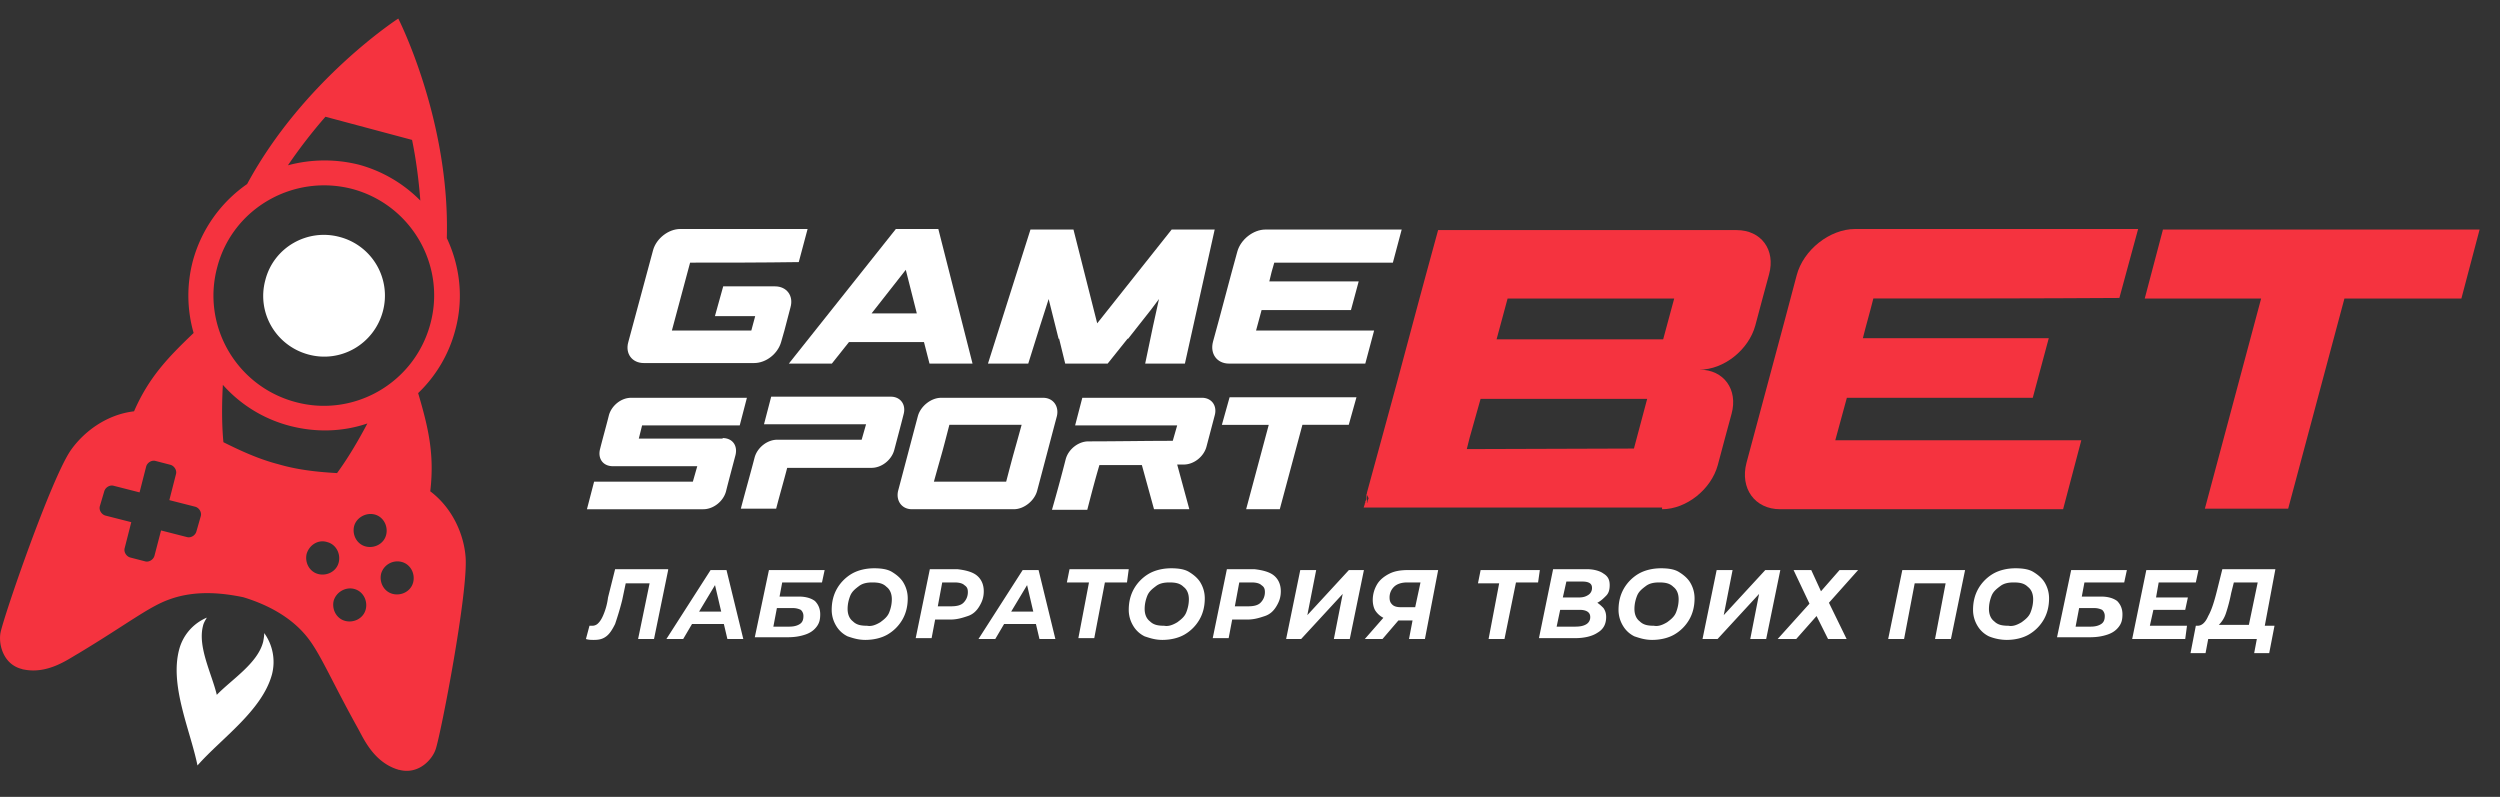 <svg width="160" height="51" fill="none" xmlns="http://www.w3.org/2000/svg"><rect width="100%" height="100%" fill="#333333" stroke="none"/><path fill-rule="evenodd" clip-rule="evenodd" d="M74.175 19.14l-.389 1.764-.494 2.366h2.542l1.906-8.58h-2.753l-4.766 6.003-1.519-6.002H65.95l-2.72 8.579h2.578l.741-2.366.565-1.765.176.706.46 1.836h.035l.388 1.589h2.718l1.271-1.589h.036l1.447-1.836.53-.706z" fill="#fff"/><path fill-rule="evenodd" clip-rule="evenodd" d="M158.694 14.69l-1.165 4.414h-7.485l-3.601 13.451h-5.331l3.601-13.451h-7.449l1.165-4.413h20.265zm-38.8 4.414c-.247.989-.424 1.553-.671 2.542h11.898l-1.024 3.813h-11.898c-.317 1.2-.423 1.518-.741 2.718h15.746l-1.165 4.413h-18.111c-1.624 0-2.578-1.341-2.154-2.965 1.059-3.99 2.154-7.98 3.213-12.004.423-1.624 2.118-2.965 3.742-2.965h18.111l-1.2 4.413c-5.508.035-10.203.035-15.746.035z" fill="#F5333F"/><path fill-rule="evenodd" clip-rule="evenodd" d="M81.553 16.81c-.14.458-.211.74-.317 1.2h5.72l-.495 1.835h-5.72c-.14.565-.211.742-.353 1.307h7.556l-.565 2.118h-8.72c-.777 0-1.236-.636-1.024-1.412.53-1.907 1.023-3.849 1.553-5.755.212-.777 1.024-1.412 1.8-1.412h8.72l-.564 2.118h-7.59zm-37.387 0c-.282 1.058-.635 2.365-1.165 4.342h5.084l.247-.918h-2.577l.53-1.907h3.318c.741 0 1.2.6.988 1.342l-.388 1.483-.212.741c-.212.741-.953 1.342-1.73 1.342h-7.06c-.742 0-1.201-.6-.99-1.342l1.59-5.896c.211-.741.988-1.341 1.73-1.341h8.155l-.565 2.118c-2.436.035-4.554.035-6.955.035z" fill="#fff"/><path fill-rule="evenodd" clip-rule="evenodd" d="M87.484 31.672v.812-.282l.036-.07v-.072l.035-.07.035-.107-.106-.212zm7.273-6.143h10.662l-.847 3.178c-3.566 0-7.132.035-10.697.035l.176-.706.706-2.507zm1.73-6.425h10.662l-.706 2.613H95.781l.706-2.613zm9.885 13.486c1.554 0 3.143-1.27 3.566-2.824.459-1.695.424-1.624.883-3.283.423-1.554-.494-2.825-2.048-2.825 1.554 0 3.142-1.27 3.566-2.824.459-1.695.424-1.624.883-3.283.423-1.554-.495-2.825-2.083-2.825h-19.1l-.742 2.719-.459 1.694-1.447 5.402-.953 3.495-.954 3.495v.036l-.035.105v.283l-.035.07-.035.071v.071l-.036.07v.036l-.035.105-.035.106h19.099v.106z" fill="#F5333F"/><path fill-rule="evenodd" clip-rule="evenodd" d="M58.676 20.057l-.706-2.789-2.189 2.79h2.895zm3.566 3.213h-2.754l-.353-1.377h-4.801l-1.095 1.377h-2.753l6.849-8.614h2.718l2.189 8.614zm-1.482 3.919c-.566 2.189-.354 1.341-.99 3.636h4.625c.6-2.295.389-1.447.989-3.636h-4.625zm-2.402 5.401c-.635 0-1.023-.53-.882-1.165.423-1.588.847-3.212 1.27-4.801.177-.636.848-1.165 1.483-1.165h6.532c.635 0 1.024.53.882 1.165-.423 1.589-.847 3.213-1.27 4.801-.177.636-.848 1.165-1.483 1.165h-6.532zm-2.577-2.648c.636 0 1.271-.494 1.448-1.13.176-.67.423-1.588.6-2.294.176-.636-.212-1.13-.812-1.13h-7.661l-.46 1.765h6.532l-.282.989h-5.402c-.635 0-1.27.494-1.447 1.13-.283 1.094-.6 2.189-.883 3.283h2.26c.247-.953.458-1.66.706-2.613h5.401zm18.076 2.648h2.26l-.777-2.86h.423c.636 0 1.271-.494 1.448-1.13l.53-2.012c.176-.635-.212-1.13-.813-1.13h-7.66l-.46 1.766h6.532l-.283.989c-1.8 0-3.6.035-5.401.035-.636 0-1.271.494-1.448 1.13a110.859 110.859 0 01-.882 3.248h2.26c.246-.954.493-1.907.776-2.86h2.718l.777 2.824zm-27.608-4.554c.636 0 .988.494.812 1.13-.176.67-.424 1.588-.6 2.295-.177.635-.812 1.13-1.448 1.13h-7.449l.459-1.766h6.32l.282-.988h-5.402c-.635 0-.988-.495-.812-1.13.177-.706.389-1.448.565-2.154.177-.6.777-1.094 1.412-1.094h7.414l-.459 1.765h-6.249l-.211.847h5.366v-.035zm40.565-2.612l-.494 1.765h-2.966l-1.448 5.401h-2.153l1.447-5.4h-3l.494-1.765h8.12z" fill="#fff"/><path d="M.035 40.481c-.141.706.141 2.013 1.342 2.33.035 0 .07.036.14.036 1.554.318 2.86-.671 3.496-1.024 3.107-1.871 4.519-3 5.825-3.46 1.73-.635 3.53-.388 4.731-.141 1.165.353 2.86 1.06 4.025 2.471.882 1.06 1.553 2.754 3.318 5.931.354.636.989 2.119 2.507 2.613.035 0 .07.035.141.035 1.236.318 2.119-.67 2.33-1.341.353-1.095 2.083-10.062 1.907-12.286-.106-1.413-.812-3.107-2.26-4.202.283-2.4-.14-4.13-.776-6.284a8.62 8.62 0 002.365-3.99c.565-2.047.318-4.13-.53-5.93.212-7.555-3.106-14.052-3.106-14.052s-6.073 3.92-9.674 10.592a8.791 8.791 0 00-3.46 4.872 8.688 8.688 0 00.036 4.66c-1.624 1.553-2.86 2.824-3.813 5.013-1.8.212-3.248 1.342-4.06 2.507C3.248 30.702.282 39.316.035 40.48zm21.536-10.203c-1.271-.07-2.542-.211-3.742-.564-1.236-.318-2.401-.848-3.53-1.413-.107-1.13-.107-2.365-.036-3.671a8.641 8.641 0 004.236 2.612c1.73.46 3.46.389 5.014-.141-.636 1.2-1.271 2.26-1.942 3.177zm-3.142-19.7a32.639 32.639 0 012.4-3.106l5.543 1.482c.247 1.2.424 2.507.53 3.884a8.76 8.76 0 00-3.919-2.295 9.035 9.035 0 00-4.554.036zm4.13 1.519c3.778 1.023 6.002 4.907 4.978 8.65-1.023 3.777-4.907 6.001-8.65 4.977-3.777-1.024-6.001-4.907-4.977-8.65.988-3.742 4.872-5.966 8.65-4.977zm3.142 23.865c.565.142.883.742.742 1.307-.141.565-.742.882-1.306.741-.565-.141-.883-.741-.742-1.306a1.084 1.084 0 011.306-.742zm-1.73-3.036c.566.142.883.742.742 1.306-.141.565-.741.883-1.306.742-.565-.141-.883-.741-.742-1.306.142-.53.742-.883 1.307-.742zm-1.306 4.766c.565.142.883.742.742 1.307-.142.564-.742.882-1.307.741-.564-.141-.882-.741-.741-1.306.177-.565.777-.883 1.306-.742zm-1.73-3c.565.14.883.74.742 1.306-.141.565-.742.882-1.306.741-.565-.141-.883-.741-.742-1.306.177-.565.741-.918 1.306-.742zM6.672 31.443c.071-.248.353-.424.6-.354l1.66.424.424-1.66c.07-.246.353-.423.6-.352l.953.247c.247.07.424.353.353.6l-.424 1.66 1.66.423c.247.07.423.353.353.6l-.283.989c-.07.247-.353.423-.6.353l-1.66-.424-.423 1.624c-.07.247-.353.424-.6.353l-.953-.247c-.247-.07-.424-.353-.353-.6l.423-1.66-1.659-.423c-.247-.07-.424-.353-.353-.6l.282-.953z" fill="#F5333F"/><path d="M16.84 41.082c-.353 1.377-2.012 2.4-2.965 3.389-.318-1.342-1.236-3.072-.883-4.413.035-.177.141-.353.247-.53a3.054 3.054 0 00-1.765 2.013c-.636 2.33.706 5.19 1.165 7.449 1.518-1.73 4.13-3.495 4.766-5.825a3.164 3.164 0 00-.494-2.648c0 .176-.036.388-.07.565zm4.908-25.914a3.88 3.88 0 012.753 4.766c-.564 2.083-2.683 3.319-4.766 2.754s-3.318-2.683-2.753-4.766c.53-2.083 2.683-3.319 4.766-2.754zm21.014 21.316l-.905 4.413h-1.019l.736-3.564h-1.528l-.226 1.075c-.17.678-.34 1.188-.453 1.527-.17.34-.34.623-.566.792-.226.17-.452.227-.792.227-.17 0-.34 0-.509-.057l.226-.849h.17a.51.51 0 00.396-.17c.113-.112.226-.282.34-.565a4.18 4.18 0 00.282-1.075l.453-1.81h3.395v.056zm3.565 3.451H44.29l-.566.962h-1.075l2.829-4.413h1.018l1.075 4.413h-1.018l-.226-.962zm-.17-.792l-.396-1.697-1.019 1.697h1.415zm3.055-2.659h3.565l-.17.792h-2.546l-.17.905h1.245c.453 0 .792.113 1.018.283.227.227.34.51.34.849 0 .34-.057.566-.227.792-.17.226-.396.396-.735.51-.34.112-.679.169-1.132.169h-2.093l.905-4.3zm1.301 3.621c.283 0 .51-.057.68-.17.17-.113.226-.283.226-.509a.514.514 0 00-.17-.396 1.131 1.131 0 00-.51-.113h-1.018l-.226 1.188h1.019zm3.735.622a1.72 1.72 0 01-.736-.679 1.954 1.954 0 01-.283-1.018c0-.51.113-.962.34-1.358.226-.396.566-.735.962-.962.396-.226.905-.34 1.414-.34.453 0 .849.057 1.132.227.283.17.566.396.735.679.17.283.283.622.283 1.018 0 .51-.113.962-.34 1.358a2.614 2.614 0 01-.961.962c-.396.227-.905.34-1.415.34-.452 0-.792-.114-1.131-.227zm2.093-.905c.227-.17.453-.34.566-.622.113-.283.17-.566.17-.849 0-.34-.113-.622-.34-.792-.226-.226-.509-.283-.905-.283-.34 0-.622.056-.849.226-.226.17-.452.34-.566.623-.113.283-.17.566-.17.848 0 .34.114.623.34.793.226.226.51.282.905.282.283.057.566-.056.85-.226zm6.167-2.999c.283.227.453.566.453 1.019 0 .396-.113.679-.283.962-.17.282-.396.509-.735.622-.34.113-.68.226-1.132.226h-.962l-.226 1.188h-1.018l.905-4.413h1.754c.509.057.962.17 1.244.396zm-.848 1.754a.937.937 0 00.283-.679c0-.226-.057-.34-.227-.452-.113-.113-.34-.17-.622-.17h-.792l-.283 1.528h.849c.34 0 .622-.057.792-.227zm4.64 1.358h-2.037l-.566.962h-1.075l2.829-4.413h1.018l1.075 4.413h-1.018l-.227-.962zm-.17-.792l-.396-1.697-1.019 1.697h1.415zm5.997-1.867h-1.414l-.68 3.564h-1.018l.68-3.564H68.28l.17-.849h3.79l-.113.849zm1.132 3.451a1.72 1.72 0 01-.736-.679 1.954 1.954 0 01-.283-1.018c0-.51.113-.962.34-1.358.226-.396.566-.735.962-.962.396-.226.905-.34 1.414-.34.453 0 .849.057 1.132.227.283.17.566.396.735.679.17.283.283.622.283 1.018 0 .51-.113.962-.34 1.358a2.615 2.615 0 01-.961.962c-.396.227-.906.34-1.415.34-.452 0-.792-.114-1.131-.227zm2.093-.905c.227-.17.453-.34.566-.622.113-.283.17-.566.17-.849 0-.34-.113-.622-.34-.792-.226-.226-.509-.283-.905-.283-.34 0-.623.056-.849.226-.226.17-.452.34-.566.623-.113.283-.17.566-.17.848 0 .34.114.623.34.793.227.226.51.282.905.282.283.057.566-.056.85-.226zm6.168-2.999c.282.227.452.566.452 1.019 0 .396-.113.679-.283.962-.17.282-.396.509-.735.622-.34.113-.68.226-1.132.226h-.962l-.226 1.188h-1.019l.906-4.413h1.754c.509.057.962.17 1.244.396zm-.85 1.754a.937.937 0 00.284-.679c0-.226-.057-.34-.227-.452-.113-.113-.34-.17-.622-.17h-.792l-.283 1.528h.849c.34 0 .622-.057.792-.227zm2.547-2.093h1.018l-.565 2.885 2.659-2.885h.962l-.906 4.413h-1.018l.566-2.886-2.66 2.886h-.961l.905-4.413zm8.826 0l-.848 4.413h-1.019l.227-1.188h-.906l-1.018 1.188h-1.132l1.189-1.358a1.336 1.336 0 01-.51-.453c-.113-.17-.17-.452-.17-.678 0-.397.114-.736.283-1.019.17-.283.453-.51.793-.679.339-.17.735-.226 1.188-.226h1.923zm-2.829 1.075a.937.937 0 00-.282.679c0 .226.056.34.17.453.112.113.282.17.565.17h.905l.34-1.585h-.849c-.396 0-.679.113-.849.283zm9.223-.283h-1.415l-.735 3.621h-1.018l.678-3.564H94.59l.17-.85h3.79l-.113.793zm4.187 1.641c.113.17.17.34.17.566 0 .452-.17.792-.566 1.018-.34.226-.849.34-1.415.34h-2.32l.906-4.414h2.15c.453 0 .849.113 1.075.283.283.17.396.396.396.736 0 .283-.057.509-.226.679-.17.17-.34.34-.566.452.17.114.283.227.396.34zm-1.075 1.018a.514.514 0 00.226-.452c0-.283-.226-.453-.679-.453h-1.245l-.226 1.075h1.188c.34 0 .566-.057.736-.17zm-1.301-2.716l-.227 1.019h1.019c.283 0 .452-.057.622-.17a.514.514 0 00.226-.453c0-.282-.226-.396-.622-.396h-1.018zm4.356 3.508a1.717 1.717 0 01-.735-.679 1.952 1.952 0 01-.283-1.018c0-.51.113-.962.339-1.358.227-.396.566-.735.962-.962.396-.226.905-.34 1.415-.34.452 0 .848.057 1.131.227.283.17.566.396.736.679.17.283.283.622.283 1.018 0 .51-.113.962-.34 1.358a2.613 2.613 0 01-.962.962c-.396.227-.905.34-1.414.34-.453 0-.792-.114-1.132-.227zm2.094-.905c.226-.17.452-.34.566-.622.113-.283.169-.566.169-.849 0-.34-.113-.622-.339-.792-.227-.226-.509-.283-.905-.283-.34 0-.623.056-.849.226-.227.17-.453.34-.566.623-.113.283-.17.566-.17.848 0 .34.113.623.34.793.226.226.509.282.905.282.283.057.566-.056.849-.226zm3.168-3.338h1.019l-.566 2.885 2.659-2.885h.962l-.905 4.413h-1.019l.566-2.886-2.659 2.886h-.962l.905-4.413zm6.054 0l.623 1.358 1.188-1.358h1.188l-1.867 2.093 1.132 2.32h-1.189l-.735-1.471-1.302 1.471h-1.188l2.037-2.263-1.018-2.15h1.131zm9.845 0l-.905 4.413h-1.018l.678-3.564h-1.98l-.679 3.564h-1.018l.905-4.413h4.017zm1.528 4.243a1.72 1.72 0 01-.736-.679 1.96 1.96 0 01-.282-1.018c0-.51.113-.962.339-1.358.226-.396.566-.735.962-.962.396-.226.905-.34 1.414-.34.453 0 .849.057 1.132.227.283.17.566.396.736.679.169.283.282.622.282 1.018 0 .51-.113.962-.339 1.358a2.613 2.613 0 01-.962.962c-.396.227-.905.34-1.414.34a3.08 3.08 0 01-1.132-.227zm2.093-.905c.227-.17.453-.34.566-.622.113-.283.17-.566.17-.849 0-.34-.113-.622-.339-.792-.227-.226-.51-.283-.906-.283-.339 0-.622.056-.848.226-.227.17-.453.34-.566.623-.113.283-.17.566-.17.848 0 .34.113.623.339.793.227.226.51.282.906.282.283.057.566-.056.848-.226zm3.169-3.338h3.565l-.17.792h-2.546l-.17.905h1.245c.452 0 .792.113 1.018.283.226.227.34.51.34.849 0 .34-.057.566-.227.792-.169.226-.396.396-.735.51-.34.112-.679.169-1.132.169h-2.093l.905-4.3zm1.245 3.621c.283 0 .509-.057.679-.17.169-.113.226-.283.226-.509a.515.515 0 00-.17-.396 1.13 1.13 0 00-.509-.113h-.962l-.226 1.188h.962zm4.356-2.829l-.169.962h2.037l-.17.792h-2.037l-.226 1.018h2.376l-.113.85h-3.395l.905-4.414h3.339l-.17.792h-2.377zm6.79 2.772h.622l-.339 1.754h-.962l.17-.905h-3.112l-.17.905h-.962l.34-1.754h.113c.283 0 .509-.226.679-.622.226-.396.396-.962.566-1.64l.339-1.359h3.395l-.679 3.621zm-2.489-.792c-.114.34-.283.566-.453.736h1.924l.565-2.716h-1.527l-.17.679a10.38 10.38 0 01-.339 1.301z" fill="#fff"/></svg>